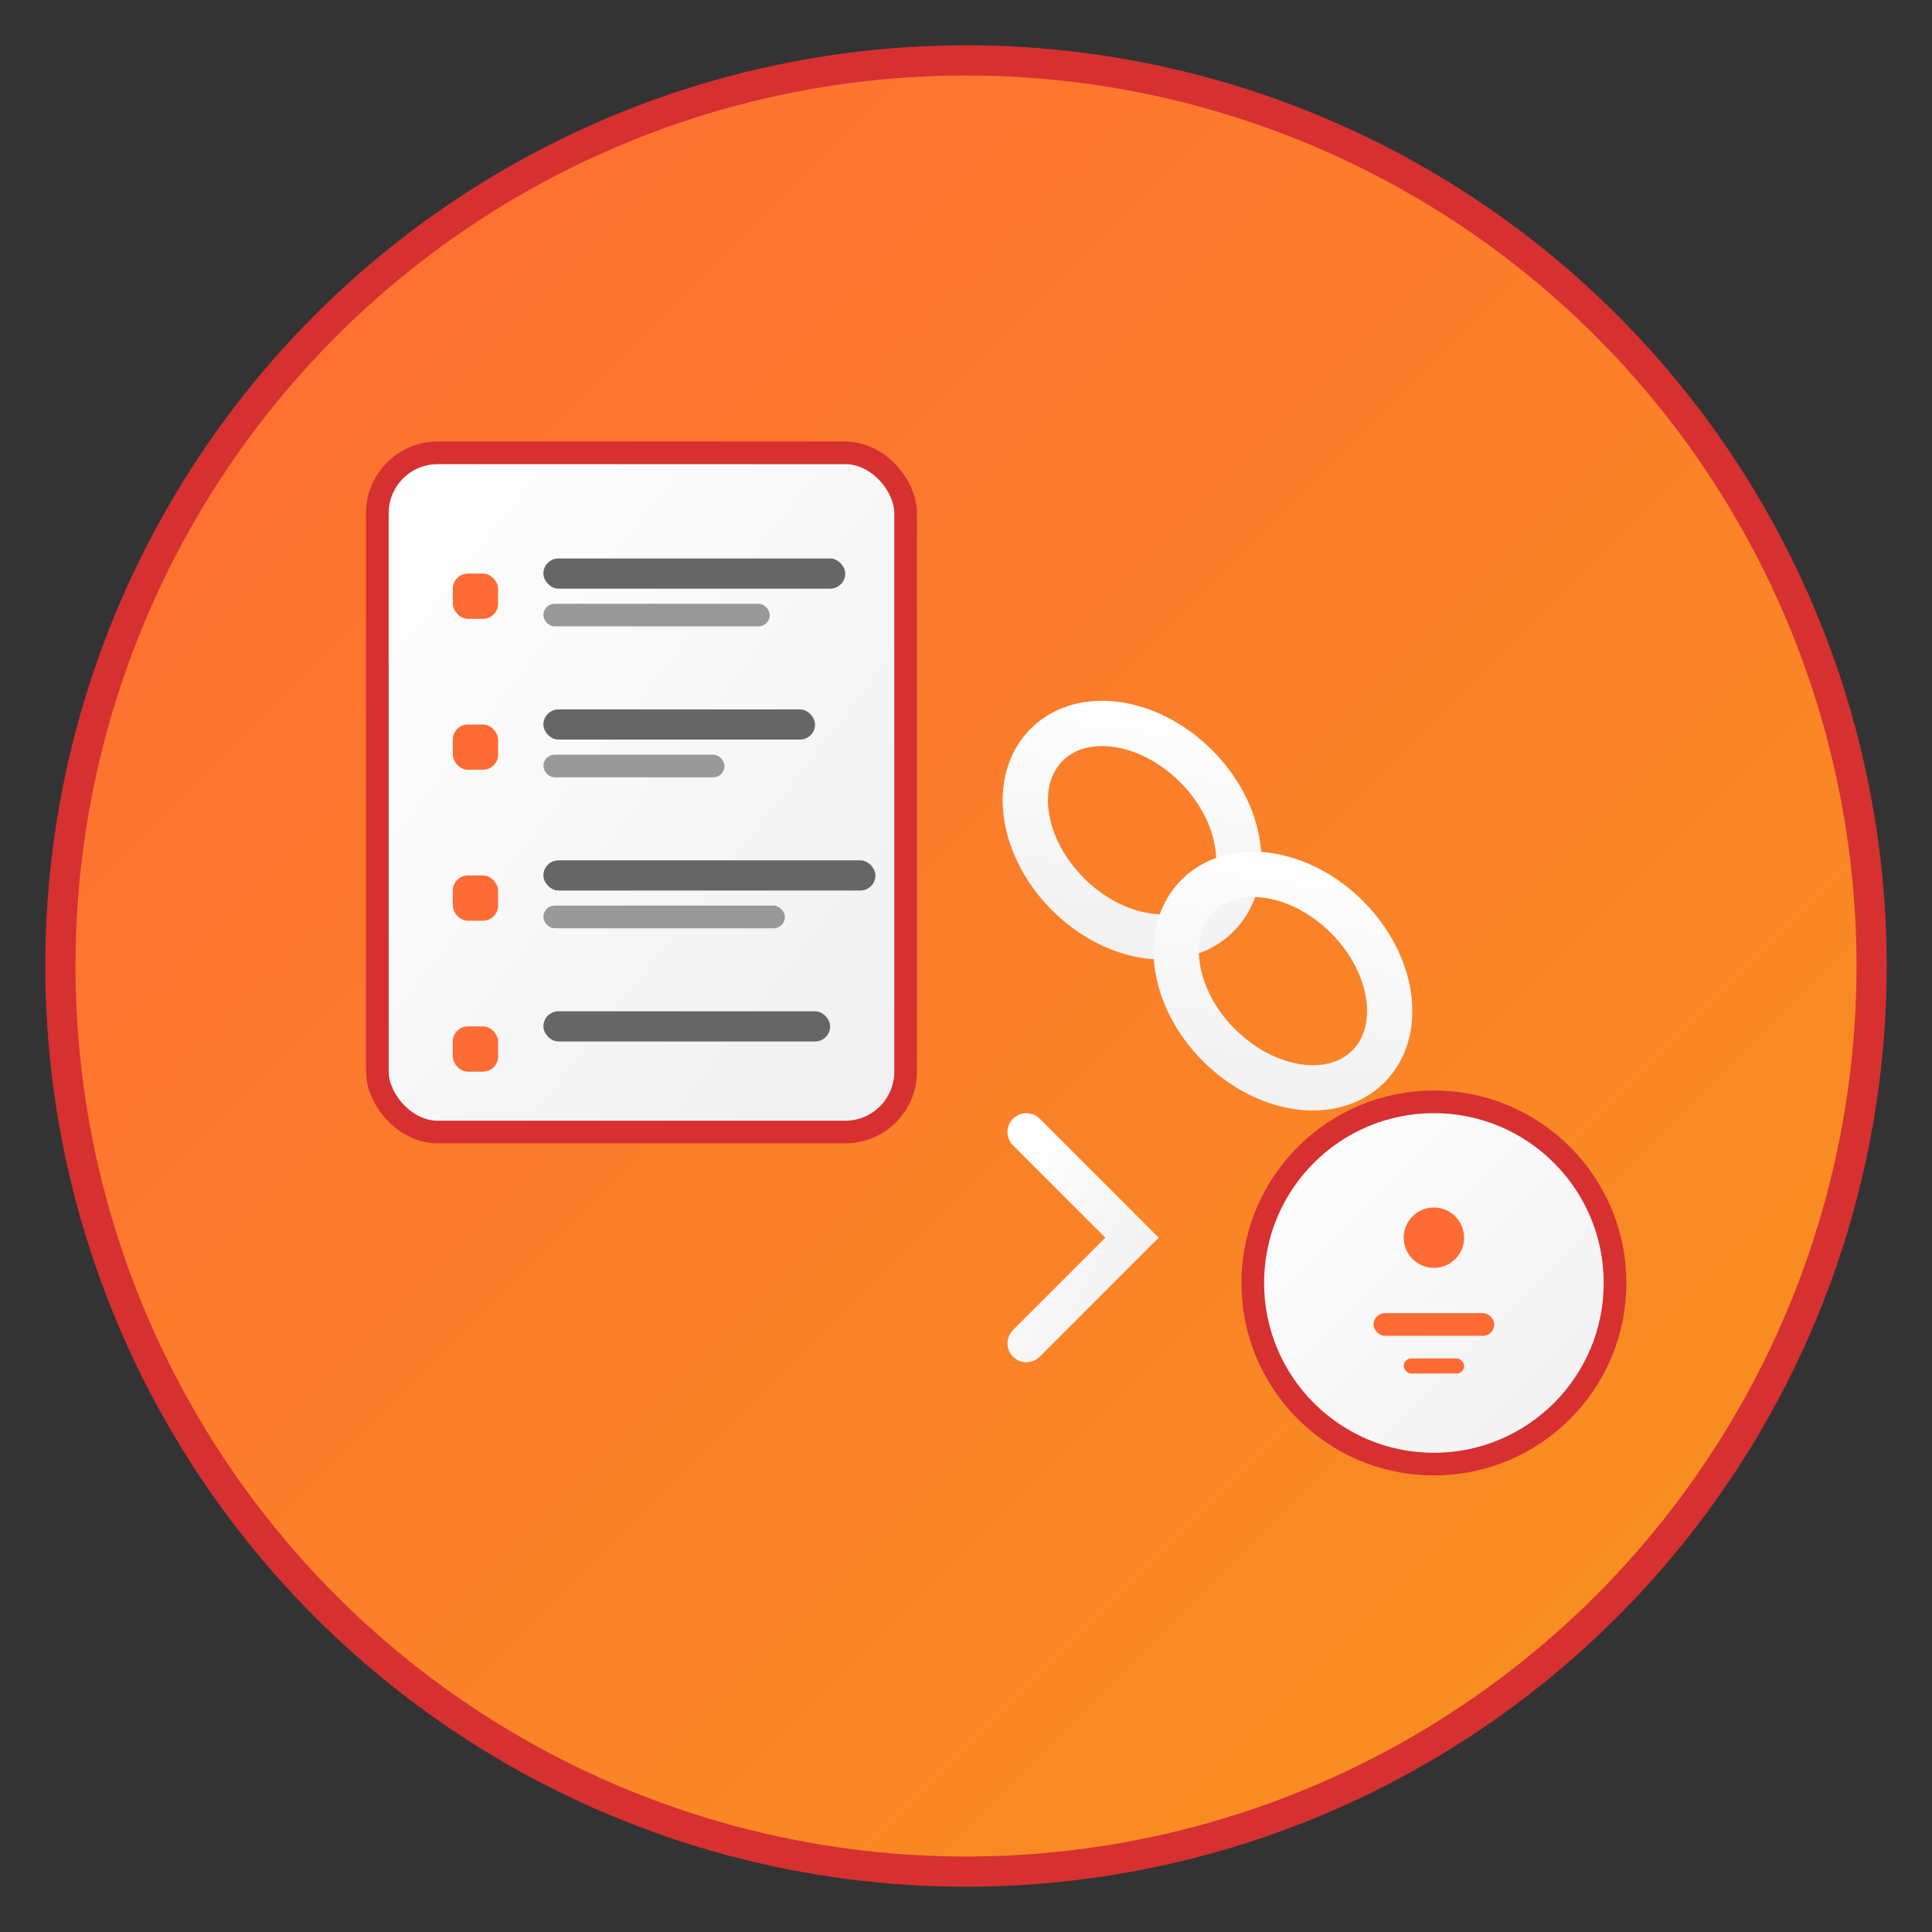 <svg width="128" height="128" viewBox="0 0 128 128" xmlns="http://www.w3.org/2000/svg">
  <rect x="0" y="0" width="128" height="128" fill="#333333" stroke="none"/>
  <defs>
    <linearGradient id="bgGradient" x1="0%" y1="0%" x2="100%" y2="100%">
      <stop offset="0%" style="stop-color:#FF6B35;stop-opacity:1" />
      <stop offset="100%" style="stop-color:#F7931E;stop-opacity:1" />
    </linearGradient>
    <linearGradient id="iconGradient" x1="0%" y1="0%" x2="100%" y2="100%">
      <stop offset="0%" style="stop-color:#FFFFFF;stop-opacity:1" />
      <stop offset="100%" style="stop-color:#F0F0F0;stop-opacity:1" />
    </linearGradient>
  </defs>
  
  <!-- Background circle -->
  <circle cx="64" cy="64" r="60" fill="url(#bgGradient)" stroke="#D63031" stroke-width="2"/>
  
  <!-- TODO checklist icon -->
  <rect x="25" y="30" width="35" height="45" rx="4" ry="4" fill="url(#iconGradient)" stroke="#D63031" stroke-width="1.5"/>
  
  <!-- Checklist items -->
  <rect x="30" y="38" width="3" height="3" rx="1" fill="#FF6B35"/>
  <rect x="36" y="37" width="20" height="2" rx="1" fill="#666"/>
  <rect x="36" y="40" width="15" height="1.5" rx="0.75" fill="#999"/>
  
  <rect x="30" y="48" width="3" height="3" rx="1" fill="#FF6B35"/>
  <rect x="36" y="47" width="18" height="2" rx="1" fill="#666"/>
  <rect x="36" y="50" width="12" height="1.5" rx="0.75" fill="#999"/>
  
  <rect x="30" y="58" width="3" height="3" rx="1" fill="#FF6B35"/>
  <rect x="36" y="57" width="22" height="2" rx="1" fill="#666"/>
  <rect x="36" y="60" width="16" height="1.5" rx="0.75" fill="#999"/>
  
  <rect x="30" y="68" width="3" height="3" rx="1" fill="#FF6B35"/>
  <rect x="36" y="67" width="19" height="2" rx="1" fill="#666"/>
  
  <!-- Link/chain icon -->
  <ellipse cx="75" cy="55" rx="8" ry="6" fill="none" stroke="url(#iconGradient)" stroke-width="3" transform="rotate(45 75 55)"/>
  <ellipse cx="85" cy="65" rx="8" ry="6" fill="none" stroke="url(#iconGradient)" stroke-width="3" transform="rotate(45 85 65)"/>
  
  <!-- Arrow pointing to GitHub-style icon -->
  <path d="M 68 75 L 75 82 L 68 89" stroke="url(#iconGradient)" stroke-width="2.5" fill="none" stroke-linecap="round"/>
  
  <!-- GitHub-style issue icon -->
  <circle cx="95" cy="85" r="12" fill="url(#iconGradient)" stroke="#D63031" stroke-width="1.5"/>
  <circle cx="95" cy="82" r="2" fill="#FF6B35"/>
  <rect x="91" y="87" width="8" height="1.5" rx="0.75" fill="#FF6B35"/>
  <rect x="93" y="90" width="4" height="1" rx="0.5" fill="#FF6B35"/>
</svg>